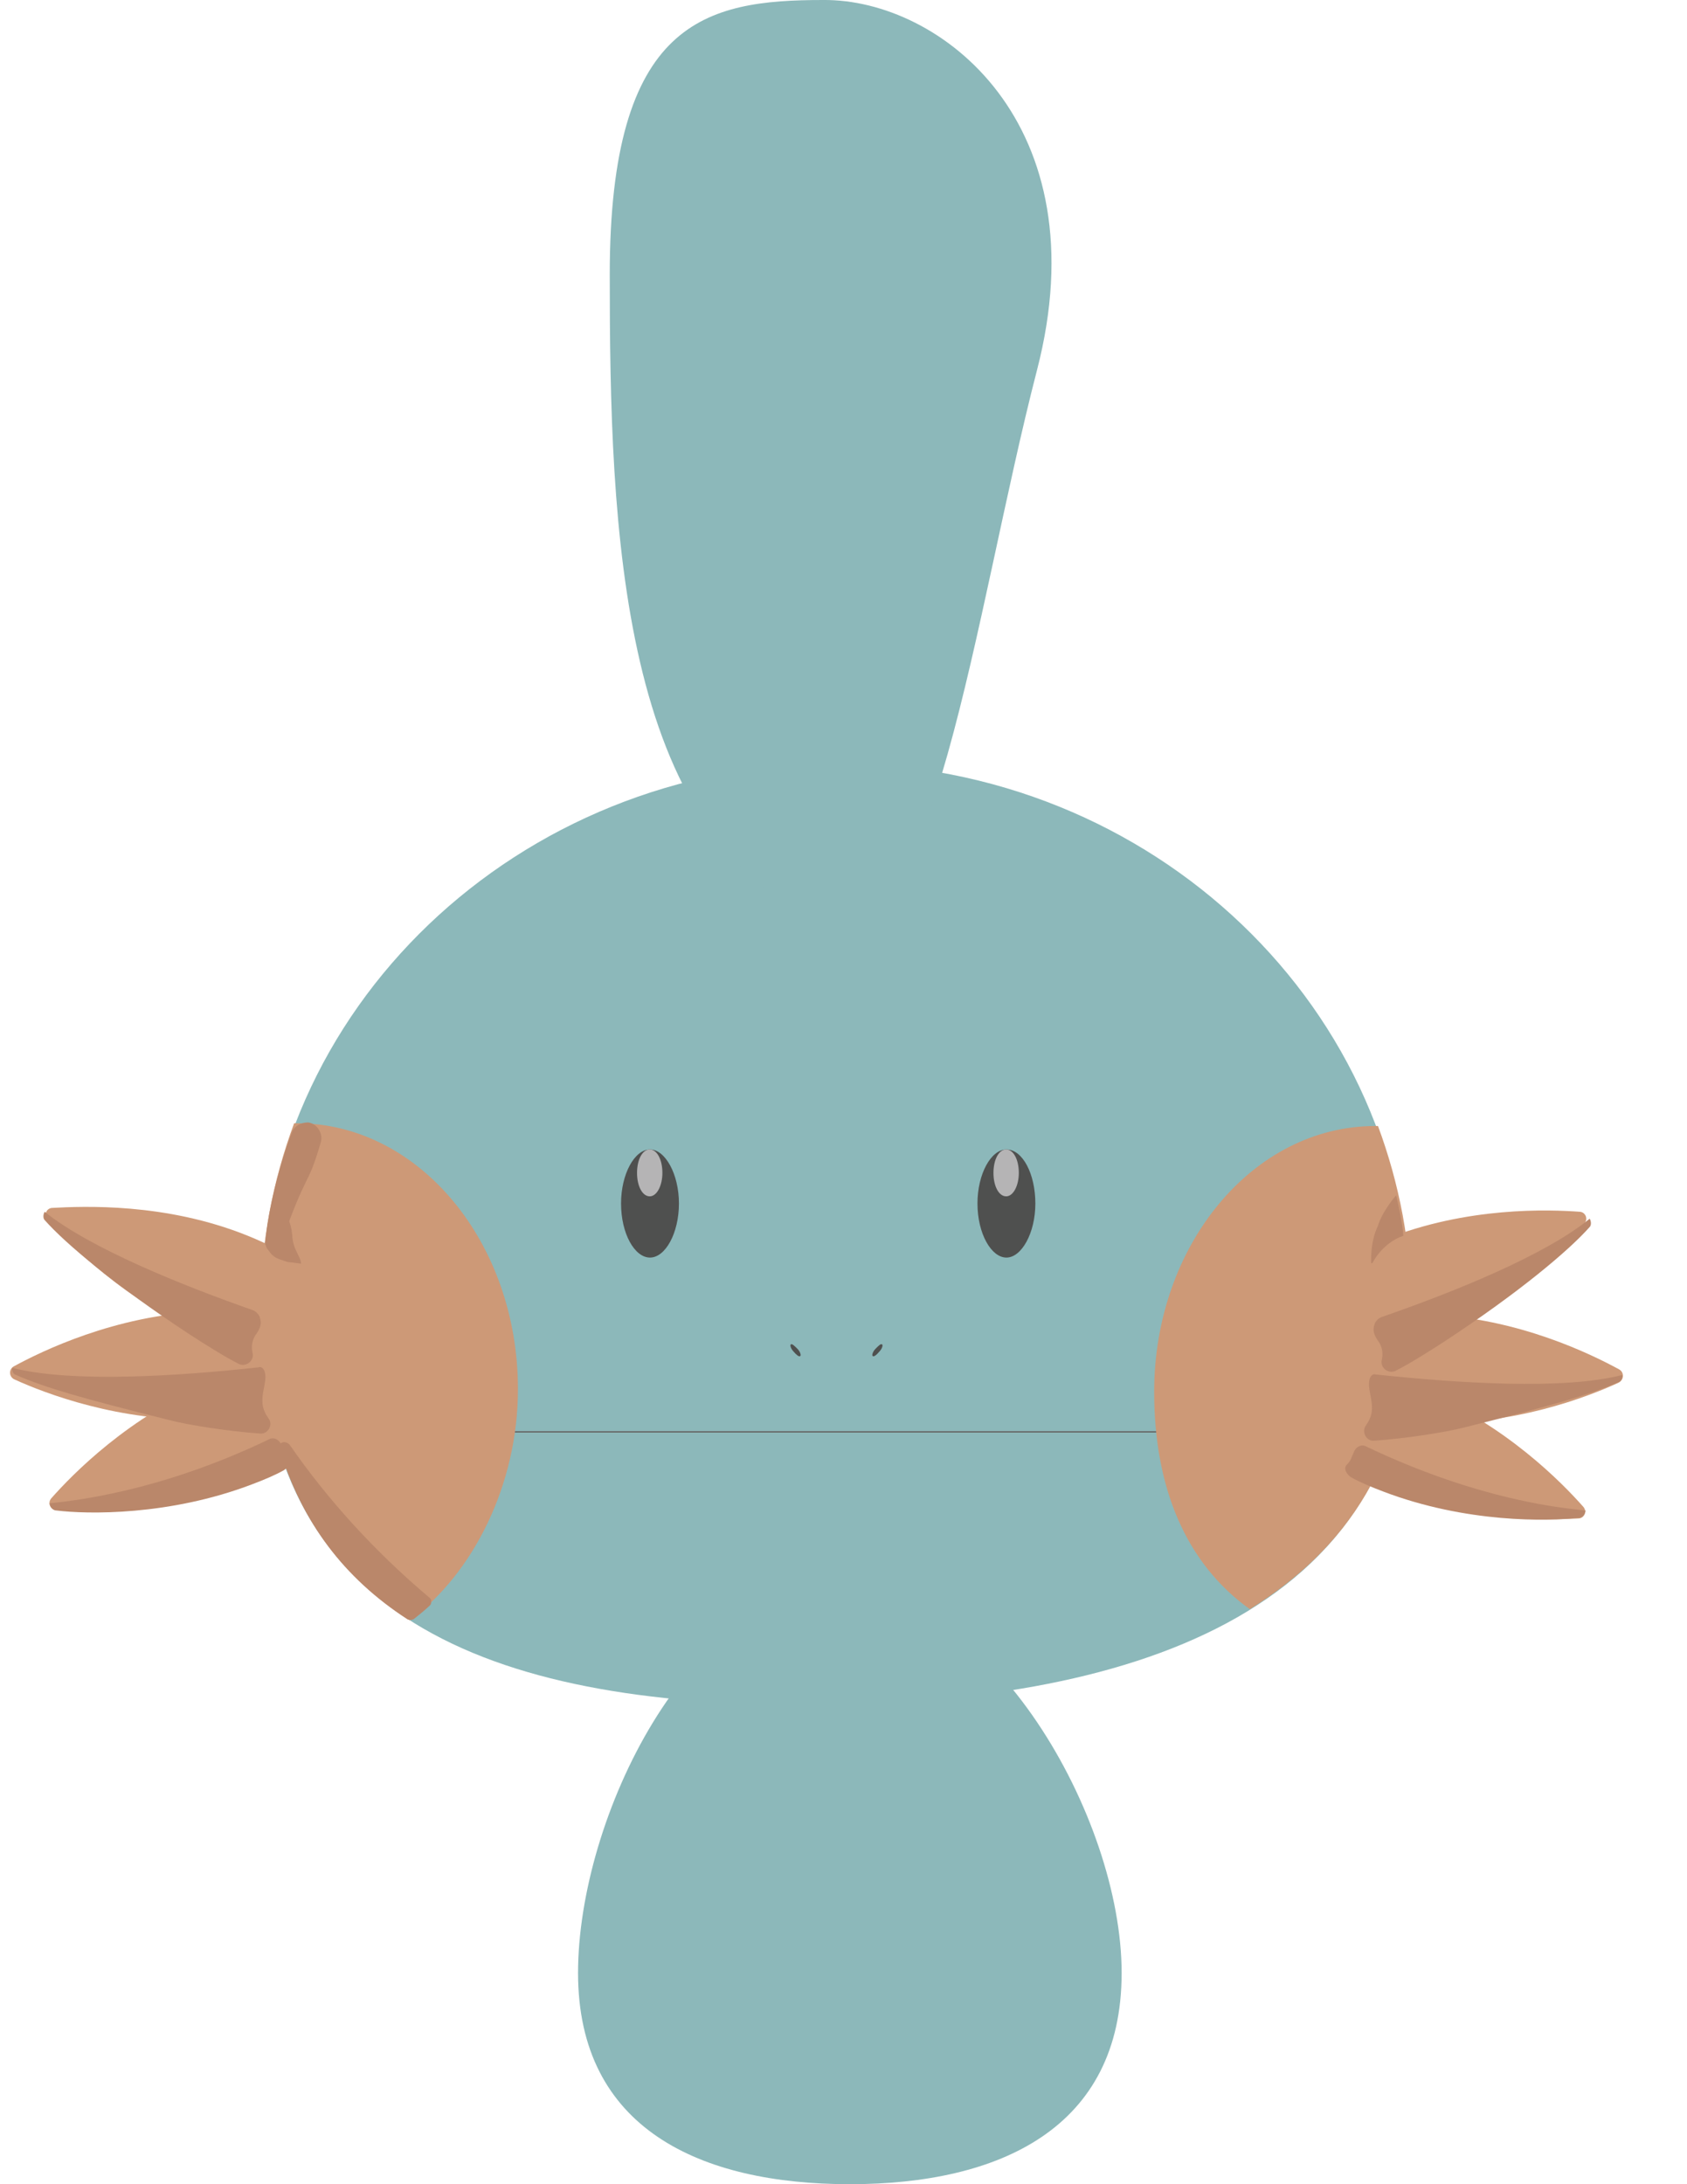 <?xml version="1.0" encoding="utf-8"?>
<!-- Generator: Adobe Illustrator 18.1.1, SVG Export Plug-In . SVG Version: 6.00 Build 0)  -->
<svg version="1.1" id="Layer_1" xmlns="http://www.w3.org/2000/svg" xmlns:xlink="http://www.w3.org/1999/xlink" x="0px" y="0px"
	 viewBox="0 0 612 792" enable-background="new 0 0 612 792" xml:space="preserve">
<path fill="#8CB8BA" d="M511.6,476.2c0,110.1-104.1,142-219.2,142c-115.2,0-198-31.9-198-142c0-110.1,93.5-199.4,208.7-199.4
	C418.2,276.8,511.6,366.1,511.6,476.2"/>
<path fill="#8CB8BA" d="M406.9,715.4c0,56.4-44.4,76.6-98.6,76.6c-54.4,0-98.6-20.2-98.6-76.6s40.8-139.4,95-139.4
	C359.1,576,406.9,658.7,406.9,715.4"/>
<path fill="#8CB8BA" d="M376.2,134.2c-22.8,88.1-37.8,216.4-77.6,200.2c-73.9-30.7-77.4-142.6-77.4-234.8S256,0,298.6,0
	C341.3-0.4,399.3,44.9,376.2,134.2"/>
<path fill="#4F504F" d="M246.3,436.4c0,10.7-4.9,19.6-10.5,19.6s-10.5-8.7-10.5-19.6c0-10.7,4.9-19.6,10.5-19.6
	C241.3,416.8,246.3,425.7,246.3,436.4"/>
<path fill="#B5B4B5" d="M240.3,425.3c0,4.6-2,8.5-4.6,8.5s-4.6-3.6-4.6-8.5c0-4.9,2-8.5,4.6-8.5S240.3,420.4,240.3,425.3"/>
<path fill="#4F504F" d="M375.6,436.4c0,10.7-5,19.6-10.5,19.6s-10.5-8.7-10.5-19.6c0-10.7,4.9-19.6,10.5-19.6
	C371,416.8,375.6,425.7,375.6,436.4"/>
<path fill="#B5B4B5" d="M369.6,425.3c0,4.6-2,8.5-4.6,8.5s-4.6-3.6-4.6-8.5c0-4.9,2-8.5,4.6-8.5S369.6,420.4,369.6,425.3"/>
<line fill="none" stroke="#666766" stroke-width="0.5" stroke-miterlimit="10" x1="180.2" y1="519.2" x2="425.7" y2="519.2"/>
<path fill="#CD9977" d="M187.9,503.7c0-53.1-35.8-96.4-80.2-96.4c-0.4,0-0.6,0-1,0c-7.7,20.8-12.1,43-12.1,66.5
	c0,54.6,17.8,90.3,54.1,113.7C171.6,570.6,187.9,538.4,187.9,503.7"/>
<path fill="#CD9977" d="M418.7,504.7c0-53.1,35.8-96.4,80.2-96.4c0.4,0,0.6,0,1,0c7.7,20.8,12.1,43,12.1,66.5
	c0,54.6-24.2,87.3-58.6,108.7C430.2,566.9,418.7,539.4,418.7,504.7"/>
<path fill="#4F504F" d="M289.3,489.1c1,1,1.4,2.4,1,2.6c-0.4,0.4-1.4-0.4-2.4-1.6c-1-1-1.4-2.4-1-2.6
	C287.3,487.1,288.3,488.1,289.3,489.1"/>
<path fill="#4F504F" d="M317.6,489.1c-1,1-1.4,2.4-1,2.6c0.4,0.4,1.4-0.4,2.4-1.6c1-1,1.4-2.4,1-2.6
	C319.5,487.1,318.6,488.1,317.6,489.1"/>
<path fill="#CD9977" d="M89.9,448.1c29.9,12.1,50.5,33.5,58,42c1.4,1.6,0.4,4-1.6,4.2c-11.1,1-41,2-71.1-10.1
	c-29.9-12.1-50.5-33.5-58-42c-1.4-1.6-0.4-4,1.6-4.2C30.1,437.4,60,436,89.9,448.1"/>
<path fill="#CD9977" d="M90.9,537.4c29.7-12.1,50.5-33.5,58-42c1.4-1.6,0.4-4-1.6-4.2c-11.5-1-41-2-70.7,10.1
	c-29.7,12.1-50.5,33.5-58,42c-1.4,1.6-0.4,4,1.6,4.2C31.3,548.5,61.2,549.5,90.9,537.4"/>
<path fill="#CD9977" d="M75.2,514.6c31.7-1.4,58.2-14.3,68.3-19.8c2-1,2-4-0.4-4.9c-10.5-5-38-15.6-69.7-14.3
	c-31.7,1.4-58.2,14.3-68.3,19.8c-2,1-2,4,0.4,4.9C16,505.1,43.7,515.8,75.2,514.6"/>
<path fill="#CD9977" d="M502.1,449.5c-29.9,12.1-50.5,33.5-58,42c-1.4,1.6-0.4,4,1.6,4.2c11.1,1,41,2,71.1-10.1
	c29.9-12.1,50.5-33.5,58-42c1.4-1.6,0.4-4-1.6-4.2C562.1,438.6,532.2,437.4,502.1,449.5"/>
<path fill="#CD9977" d="M502.1,540.5c-29.7-12.1-50.5-33.5-58-42c-1.4-1.6-0.4-4,1.6-4.2c11.5-1,41-2,70.7,10.1s50.5,33.5,58,42
	c1.4,1.6,0.4,4-1.6,4.2C561.7,551.2,531.8,552.2,502.1,540.5"/>
<path fill="#CD9977" d="M517.2,515.8c-31.7-1.4-58.2-14.3-68.3-19.8c-2-1-2-4,0.4-5c10.5-4.9,38-15.6,69.7-14.3s58.2,14.3,68.3,19.8
	c2,1,2,4-0.4,5C576.4,506.3,548.8,517.2,517.2,515.8"/>
<path fill="#BA876A" d="M16.2,439.4c-0.6,1-0.6,2.4,0,3c7.5,8.5,25.7,23.8,52.5,41.4c6.5,4.2,12.7,8.1,17.8,10.7
	c2.6,1.4,5.9-1,5.1-4c-0.4-2-0.4-4.6,1.6-7.1c2-3,1.4-4.6,1-5.9c-0.4-1-1.4-2-2.4-2.4C66.1,466.1,32.6,452.6,16.2,439.4"/>
<path fill="#BA876A" d="M4.5,496c-0.4,1,0.4,2.4,1.4,2.6c10.5,4.6,24.2,8.5,55,16.2c7.5,2,22.2,4.2,33.3,5c3,0.4,5-3.2,3.2-5.5
	c-1-1.4-1.6-2.6-2-4.2c-1-5.1,2-9.7,0.4-13.3c-0.4-0.6-1-1.4-2-1C64.5,499,26.1,501.5,4.5,496"/>
<path fill="#BA876A" d="M18,545.1c0,1,1,2.6,2.4,2.6c11.1,1.4,41,2,71.1-9.5c4.2-1.6,8.1-3.2,11.5-5.1c1.6-1,3-3.2,1.6-4.6
	c-1.6-1.6-1.6-2.6-2.4-4.2c-0.6-2-2.4-3.2-4.2-2.6C76.8,532,48.3,542.1,18,545.1"/>
<path fill="#BA876A" d="M97.8,440.6c-0.6,3.2-1.4,7.7-1.6,10.5c2.4,5.1,4,5.1,8.1,6.5c0.4,0,4.9,0.6,4.9,0.6c0-2.6-3-4.9-3.2-10.5
	c-0.4-4-1.6-6.5-3-8.1C101.4,437.4,98,438,97.8,440.6"/>
<path fill="#BA876A" d="M576.7,441.9c0.6,1,0.6,2.4,0,3c-7.5,8.5-25.7,23.8-52.5,41.4c-6.5,4.2-12.7,8.1-17.8,10.7
	c-2.6,1.4-5.9-1-5.1-4c0.4-2,0.4-4.6-1.6-7.1c-2-3-1.4-4.6-1-5.9c0.4-1,1.4-2,2.4-2.4C526.9,468.7,560.5,455.2,576.7,441.9"/>
<path fill="#BA876A" d="M588.4,498.6c0.4,1-0.4,2.4-1.4,2.6c-10.5,4.6-24.2,8.5-55,16.2c-7.5,2-22.2,4.2-33.3,5
	c-3,0.4-4.9-3.2-3.2-5.5c1-1.4,1.6-2.6,2-4.2c1-5.1-2-9.7-0.4-13.3c0.4-0.6,1-1.4,2-1C528.6,501.5,567,504.1,588.4,498.6"/>
<path fill="#BA876A" d="M575.2,547.7c0,1-1,2.6-2.4,2.6c-11.1,1.4-41,2-71.1-9.5c-4.2-1.6-8.1-3.2-11.5-5.1c-1.6-1-3-3.2-1.6-4.6
	c1.6-1.6,1.6-2.6,2.4-4.2c0.6-2,2.4-3.2,4.2-2.6C516.2,534.4,544.9,544.9,575.2,547.7"/>
<path fill="#BA876A" d="M506.5,433.4c0,0,2.4,10.1,2.6,14.7c-5.9,2-9.7,6.9-11.1,9.7c-0.4,0.4-0.6,0.4-0.6,0c0-2.6,0-8.1,2.4-13.1
	C501.5,439,506.5,433.4,506.5,433.4"/>
<path fill="#BA876A" d="M101.4,525.3c8.1,26.7,23.4,46.9,46.3,61.8c0.6,0.4,1.6,0.4,2.4,0c2-1.6,4-3.2,5.9-5c0.6-0.6,0.6-2,0-2.6
	c-20.2-17-37.2-35.8-50.9-55.6C103.3,521.9,100.6,523.3,101.4,525.3"/>
<path fill="#BA876A" d="M96.4,451c0-7.5,4-26.1,9.5-40.4c1-2.4,3.2-3.6,5.9-3.6l0,0c3.2,0.4,5.5,4,4.6,7.1
	c-5.1,17.6-4.6,8.7-15,38.4C101.4,455,96.4,454.6,96.4,451"/>
</svg>
